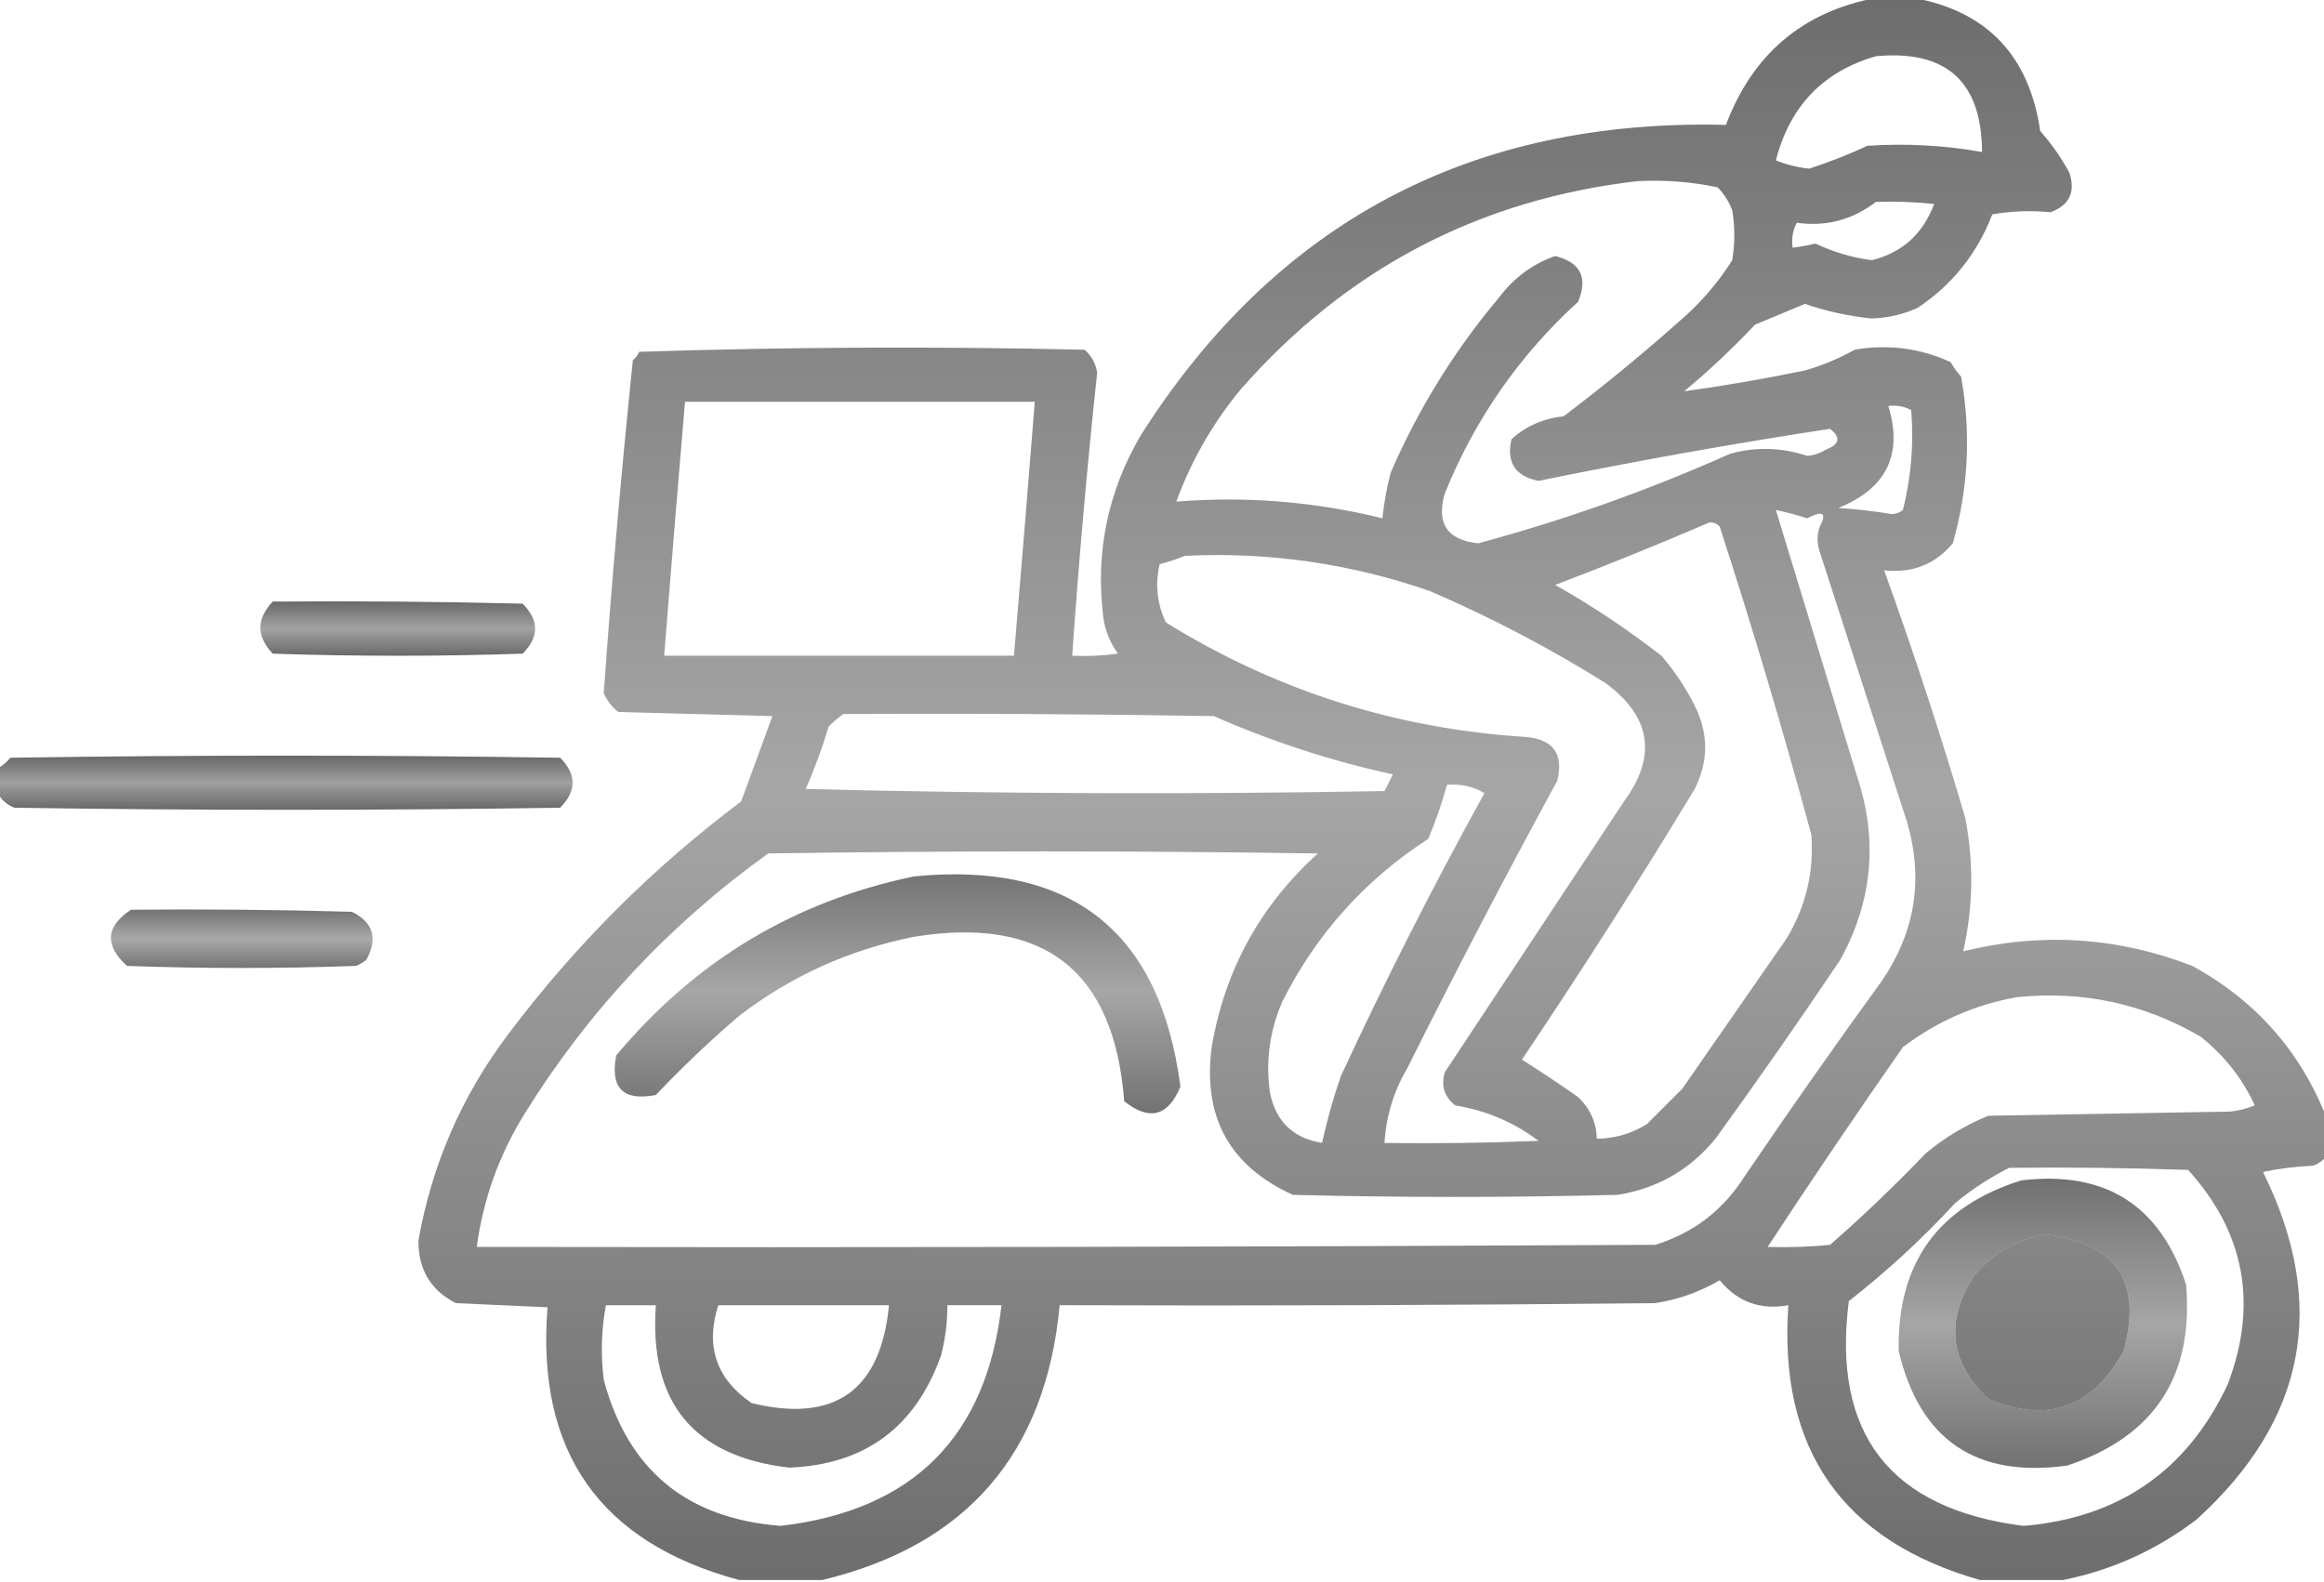 <!-- Generated by IcoMoon.io -->
<svg version="1.1" xmlns="http://www.w3.org/2000/svg" width="47" height="32" viewBox="0 0 47 32">
<title>deliveryMoto</title>
<!-- <linearGradient id="gradient2" x1="0%" y1="0%" x2="0%" y2="100%">
  <stop offset="0%" style="stop-color: #353535; stop-opacity: .6" />
    <stop offset="50%" style="stop-color: #353533; stop-opacity: 1" />
  <stop offset="100%" style="stop-color: #353535; stop-opacity: .6" />
</linearGradient> -->
<linearGradient id="gradient1" x1="0%" y1="0%" x2="0%" y2="100%">
    <stop offset="0%" style="stop-color: #1f1f1f; stop-opacity: .7" />
    <stop offset="50%" style="stop-color: #757575; stop-opacity: .7" />
    <stop offset="100%" style="stop-color: #1f1f1f; stop-opacity: .7" />
  </linearGradient>

<path fill="url(#gradient1)" opacity="0.927" d="M37.937-0.042c-1.482 0.281-2.492 1.137-3.032 2.568-5.149-0.128-9.093 1.964-11.832 6.274-0.673 1.149-0.926 2.385-0.758 3.705 0.040 0.263 0.139 0.502 0.295 0.716-0.308 0.042-0.616 0.056-0.926 0.042 0.133-1.912 0.301-3.821 0.505-5.726-0.029-0.185-0.114-0.339-0.253-0.463-3.004-0.070-6.007-0.056-9.011 0.042-0.026 0.068-0.068 0.124-0.126 0.168-0.232 2.246-0.429 4.492-0.589 6.737 0.066 0.15 0.164 0.277 0.295 0.379 1.039 0.028 2.077 0.056 3.116 0.084-0.21 0.574-0.421 1.149-0.632 1.726-1.796 1.347-3.368 2.919-4.716 4.716-0.937 1.242-1.54 2.632-1.811 4.168-0.003 0.585 0.25 1.006 0.758 1.263 0.618 0.028 1.235 0.056 1.853 0.084-0.233 2.919 1.058 4.758 3.874 5.516 0.561 0 1.123 0 1.684 0 2.918-0.702 4.518-2.554 4.8-5.558 4.014 0.014 8.028 0 12.042-0.042 0.466-0.071 0.901-0.226 1.305-0.463 0.361 0.44 0.825 0.608 1.389 0.505-0.203 2.909 1.088 4.762 3.874 5.558 0.561 0 1.123 0 1.684 0 0.985-0.198 1.884-0.605 2.695-1.221 2.219-2.013 2.668-4.357 1.347-7.032 0.333-0.070 0.67-0.112 1.011-0.126 0.156-0.058 0.268-0.156 0.337-0.295 0-0.168 0-0.337 0-0.505-0.516-1.429-1.443-2.509-2.779-3.242-1.513-0.585-3.057-0.683-4.632-0.295 0.201-0.894 0.215-1.793 0.042-2.695-0.497-1.688-1.045-3.358-1.642-5.011 0.571 0.063 1.034-0.12 1.389-0.547 0.316-1.11 0.372-2.233 0.168-3.368-0.081-0.091-0.151-0.189-0.211-0.295-0.615-0.283-1.261-0.367-1.937-0.253-0.32 0.179-0.657 0.319-1.011 0.421-0.815 0.169-1.629 0.309-2.442 0.421 0.503-0.418 0.98-0.867 1.432-1.347 0.337-0.14 0.674-0.281 1.011-0.421 0.428 0.149 0.878 0.247 1.347 0.295 0.322-0.009 0.631-0.079 0.926-0.211 0.703-0.465 1.208-1.097 1.516-1.895 0.392-0.067 0.785-0.081 1.179-0.042 0.382-0.144 0.508-0.411 0.379-0.8-0.164-0.304-0.36-0.585-0.589-0.842-0.222-1.527-1.078-2.425-2.568-2.695-0.253 0-0.505 0-0.758 0zM37.937 1.137c1.426-0.132 2.141 0.514 2.147 1.937-0.763-0.135-1.535-0.177-2.316-0.126-0.385 0.179-0.778 0.333-1.179 0.463-0.233-0.024-0.458-0.080-0.674-0.168 0.282-1.096 0.956-1.798 2.021-2.105zM33.137 3.663c0.54-0.027 1.073 0.015 1.6 0.126 0.13 0.133 0.228 0.287 0.295 0.463 0.056 0.337 0.056 0.674 0 1.011-0.288 0.457-0.639 0.864-1.053 1.221-0.761 0.677-1.547 1.323-2.358 1.937-0.406 0.041-0.757 0.195-1.053 0.463-0.107 0.469 0.076 0.749 0.547 0.842 1.961-0.401 3.926-0.752 5.895-1.053 0.224 0.174 0.195 0.315-0.084 0.421-0.116 0.074-0.242 0.116-0.379 0.126-0.518-0.172-1.038-0.186-1.558-0.042-1.65 0.737-3.348 1.341-5.095 1.811-0.627-0.066-0.852-0.403-0.674-1.011 0.609-1.5 1.507-2.792 2.695-3.874 0.204-0.489 0.050-0.798-0.463-0.926-0.457 0.16-0.836 0.441-1.137 0.842-0.9 1.069-1.63 2.248-2.189 3.537-0.080 0.304-0.136 0.613-0.168 0.926-1.37-0.338-2.759-0.45-4.168-0.337 0.304-0.832 0.739-1.59 1.305-2.274 2.143-2.44 4.824-3.843 8.042-4.211zM37.937 4.084c0.394-0.014 0.787 0 1.179 0.042-0.228 0.608-0.65 0.987-1.263 1.137-0.397-0.053-0.776-0.165-1.137-0.337-0.154 0.037-0.308 0.065-0.463 0.084-0.025-0.177 0.003-0.346 0.084-0.505 0.592 0.084 1.125-0.057 1.6-0.421zM13.853 8.126c2.358 0 4.716 0 7.074 0-0.135 1.713-0.276 3.425-0.421 5.137-2.358 0-4.716 0-7.074 0 0.135-1.713 0.276-3.425 0.421-5.137zM38.189 8.211c0.166-0.020 0.32 0.008 0.463 0.084 0.055 0.682-0.001 1.356-0.168 2.021-0.061 0.047-0.131 0.075-0.211 0.084-0.362-0.060-0.727-0.102-1.095-0.126 0.974-0.393 1.311-1.081 1.011-2.063zM35.916 10.316c0.213 0.043 0.423 0.099 0.632 0.168 0.319-0.166 0.404-0.11 0.253 0.168-0.056 0.168-0.056 0.337 0 0.505 0.589 1.825 1.179 3.649 1.768 5.474 0.334 1.145 0.165 2.212-0.505 3.2-0.947 1.305-1.873 2.624-2.779 3.958-0.436 0.689-1.039 1.152-1.811 1.389-7.944 0.042-15.888 0.056-23.832 0.042 0.13-0.964 0.452-1.862 0.968-2.695 1.29-2.077 2.933-3.831 4.926-5.263 3.705-0.056 7.411-0.056 11.116 0-1.166 1.054-1.882 2.36-2.147 3.916-0.185 1.413 0.362 2.409 1.642 2.989 2.189 0.056 4.379 0.056 6.568 0 0.805-0.129 1.464-0.508 1.979-1.137 0.863-1.192 1.705-2.399 2.526-3.621 0.651-1.188 0.763-2.424 0.337-3.705-0.548-1.798-1.095-3.595-1.642-5.389zM34.568 10.568c0.084-0.007 0.154 0.021 0.211 0.084 0.67 2.062 1.288 4.139 1.853 6.232 0.057 0.753-0.111 1.455-0.505 2.105-0.702 1.011-1.404 2.021-2.105 3.032-0.239 0.239-0.477 0.477-0.716 0.716-0.31 0.192-0.647 0.291-1.011 0.295-0.011-0.332-0.138-0.612-0.379-0.842-0.375-0.264-0.754-0.517-1.137-0.758 1.207-1.796 2.372-3.621 3.495-5.474 0.281-0.561 0.281-1.123 0-1.684-0.183-0.366-0.407-0.703-0.674-1.011-0.68-0.529-1.395-1.007-2.147-1.432 1.055-0.402 2.093-0.823 3.116-1.263zM23.958 11.242c1.703-0.082 3.36 0.156 4.968 0.716 1.227 0.529 2.406 1.147 3.537 1.853 0.929 0.68 1.055 1.48 0.379 2.4-1.207 1.825-2.414 3.649-3.621 5.474-0.083 0.273-0.013 0.498 0.211 0.674 0.624 0.1 1.185 0.339 1.684 0.716-1.038 0.042-2.077 0.056-3.116 0.042 0.032-0.541 0.186-1.047 0.463-1.516 0.977-1.958 1.987-3.895 3.032-5.811 0.13-0.54-0.080-0.835-0.632-0.884-2.629-0.165-5.057-0.937-7.284-2.316-0.18-0.381-0.222-0.774-0.126-1.179 0.182-0.046 0.35-0.102 0.505-0.168zM17.053 14.442c2.498-0.014 4.997 0 7.495 0.042 1.168 0.514 2.375 0.907 3.621 1.179-0.056 0.112-0.112 0.225-0.168 0.337-3.902 0.070-7.804 0.056-11.705-0.042 0.179-0.411 0.334-0.832 0.463-1.263 0.096-0.096 0.195-0.18 0.295-0.253zM29.263 15.874c0.272-0.025 0.525 0.031 0.758 0.168-1.034 1.872-2.003 3.781-2.905 5.726-0.153 0.442-0.279 0.891-0.379 1.347-0.583-0.092-0.934-0.429-1.053-1.011-0.092-0.641-0.007-1.259 0.253-1.853 0.685-1.359 1.667-2.454 2.947-3.284 0.152-0.358 0.278-0.723 0.379-1.095zM40.8 20.168c1.328-0.134 2.563 0.133 3.705 0.8 0.477 0.379 0.842 0.842 1.095 1.389-0.162 0.068-0.33 0.11-0.505 0.126-1.628 0.028-3.256 0.056-4.884 0.084-0.46 0.188-0.881 0.441-1.263 0.758-0.62 0.648-1.266 1.266-1.937 1.853-0.42 0.042-0.841 0.056-1.263 0.042 0.888-1.353 1.801-2.701 2.737-4.042 0.697-0.526 1.468-0.863 2.316-1.011zM40.632 23.621c1.207-0.014 2.414 0 3.621 0.042 1.148 1.272 1.415 2.718 0.8 4.337-0.818 1.743-2.193 2.698-4.126 2.863-2.701-0.342-3.88-1.858-3.537-4.547 0.766-0.598 1.482-1.257 2.147-1.979 0.344-0.284 0.709-0.522 1.095-0.716zM41.389 24.968c1.423 0.179 1.943 0.965 1.558 2.358-0.627 1.149-1.539 1.472-2.737 0.968-0.778-0.737-0.876-1.565-0.295-2.484 0.393-0.47 0.884-0.75 1.474-0.842zM12.253 26.4c0.337 0 0.674 0 1.011 0-0.14 1.964 0.758 3.058 2.695 3.284 1.534-0.059 2.558-0.817 3.074-2.274 0.085-0.332 0.128-0.669 0.126-1.011 0.365 0 0.73 0 1.095 0-0.305 2.663-1.793 4.15-4.463 4.463-1.897-0.144-3.090-1.126-3.579-2.947-0.066-0.512-0.052-1.017 0.042-1.516zM14.526 26.4c1.151 0 2.302 0 3.453 0-0.169 1.728-1.096 2.387-2.779 1.979-0.714-0.489-0.939-1.149-0.674-1.979z"></path>
<path fill="url(#gradient1)" opacity="0.963" d="M5.516 12.168c1.684-0.014 3.369 0 5.053 0.042 0.337 0.337 0.337 0.674 0 1.011-1.684 0.056-3.368 0.056-5.053 0-0.333-0.351-0.333-0.702 0-1.053z"></path>
<path fill="url(#gradient1)" opacity="0.972" d="M-0.042 16.042c0-0.168 0-0.337 0-0.505 0.095-0.052 0.179-0.123 0.253-0.211 3.705-0.056 7.411-0.056 11.116 0 0.337 0.337 0.337 0.674 0 1.011-3.677 0.056-7.354 0.056-11.032 0-0.156-0.058-0.268-0.156-0.337-0.295z"></path>
<path fill="url(#gradient1)" opacity="0.92" d="M18.484 17.726c3.182-0.311 4.978 1.106 5.389 4.253-0.25 0.601-0.629 0.699-1.137 0.295-0.203-2.644-1.621-3.753-4.253-3.326-1.306 0.26-2.485 0.794-3.537 1.6-0.587 0.503-1.148 1.036-1.684 1.6-0.66 0.126-0.926-0.14-0.8-0.8 1.594-1.912 3.601-3.119 6.021-3.621z"></path>
<path fill="url(#gradient1)" opacity="0.899" d="M2.653 18.4c1.488-0.014 2.976 0 4.463 0.042 0.431 0.211 0.53 0.534 0.295 0.968-0.063 0.053-0.133 0.095-0.211 0.126-1.544 0.056-3.088 0.056-4.632 0-0.459-0.42-0.431-0.799 0.084-1.137z"></path>
<path fill="url(#gradient1)" opacity="0.924" d="M40.884 23.874c1.694-0.2 2.802 0.502 3.326 2.105 0.161 1.854-0.639 3.075-2.4 3.663-1.847 0.256-2.984-0.516-3.411-2.316-0.035-1.775 0.793-2.926 2.484-3.453zM41.389 24.968c-0.589 0.092-1.081 0.372-1.474 0.842-0.582 0.919-0.483 1.747 0.295 2.484 1.198 0.503 2.11 0.181 2.737-0.968 0.385-1.393-0.134-2.179-1.558-2.358z"></path>
</svg>
